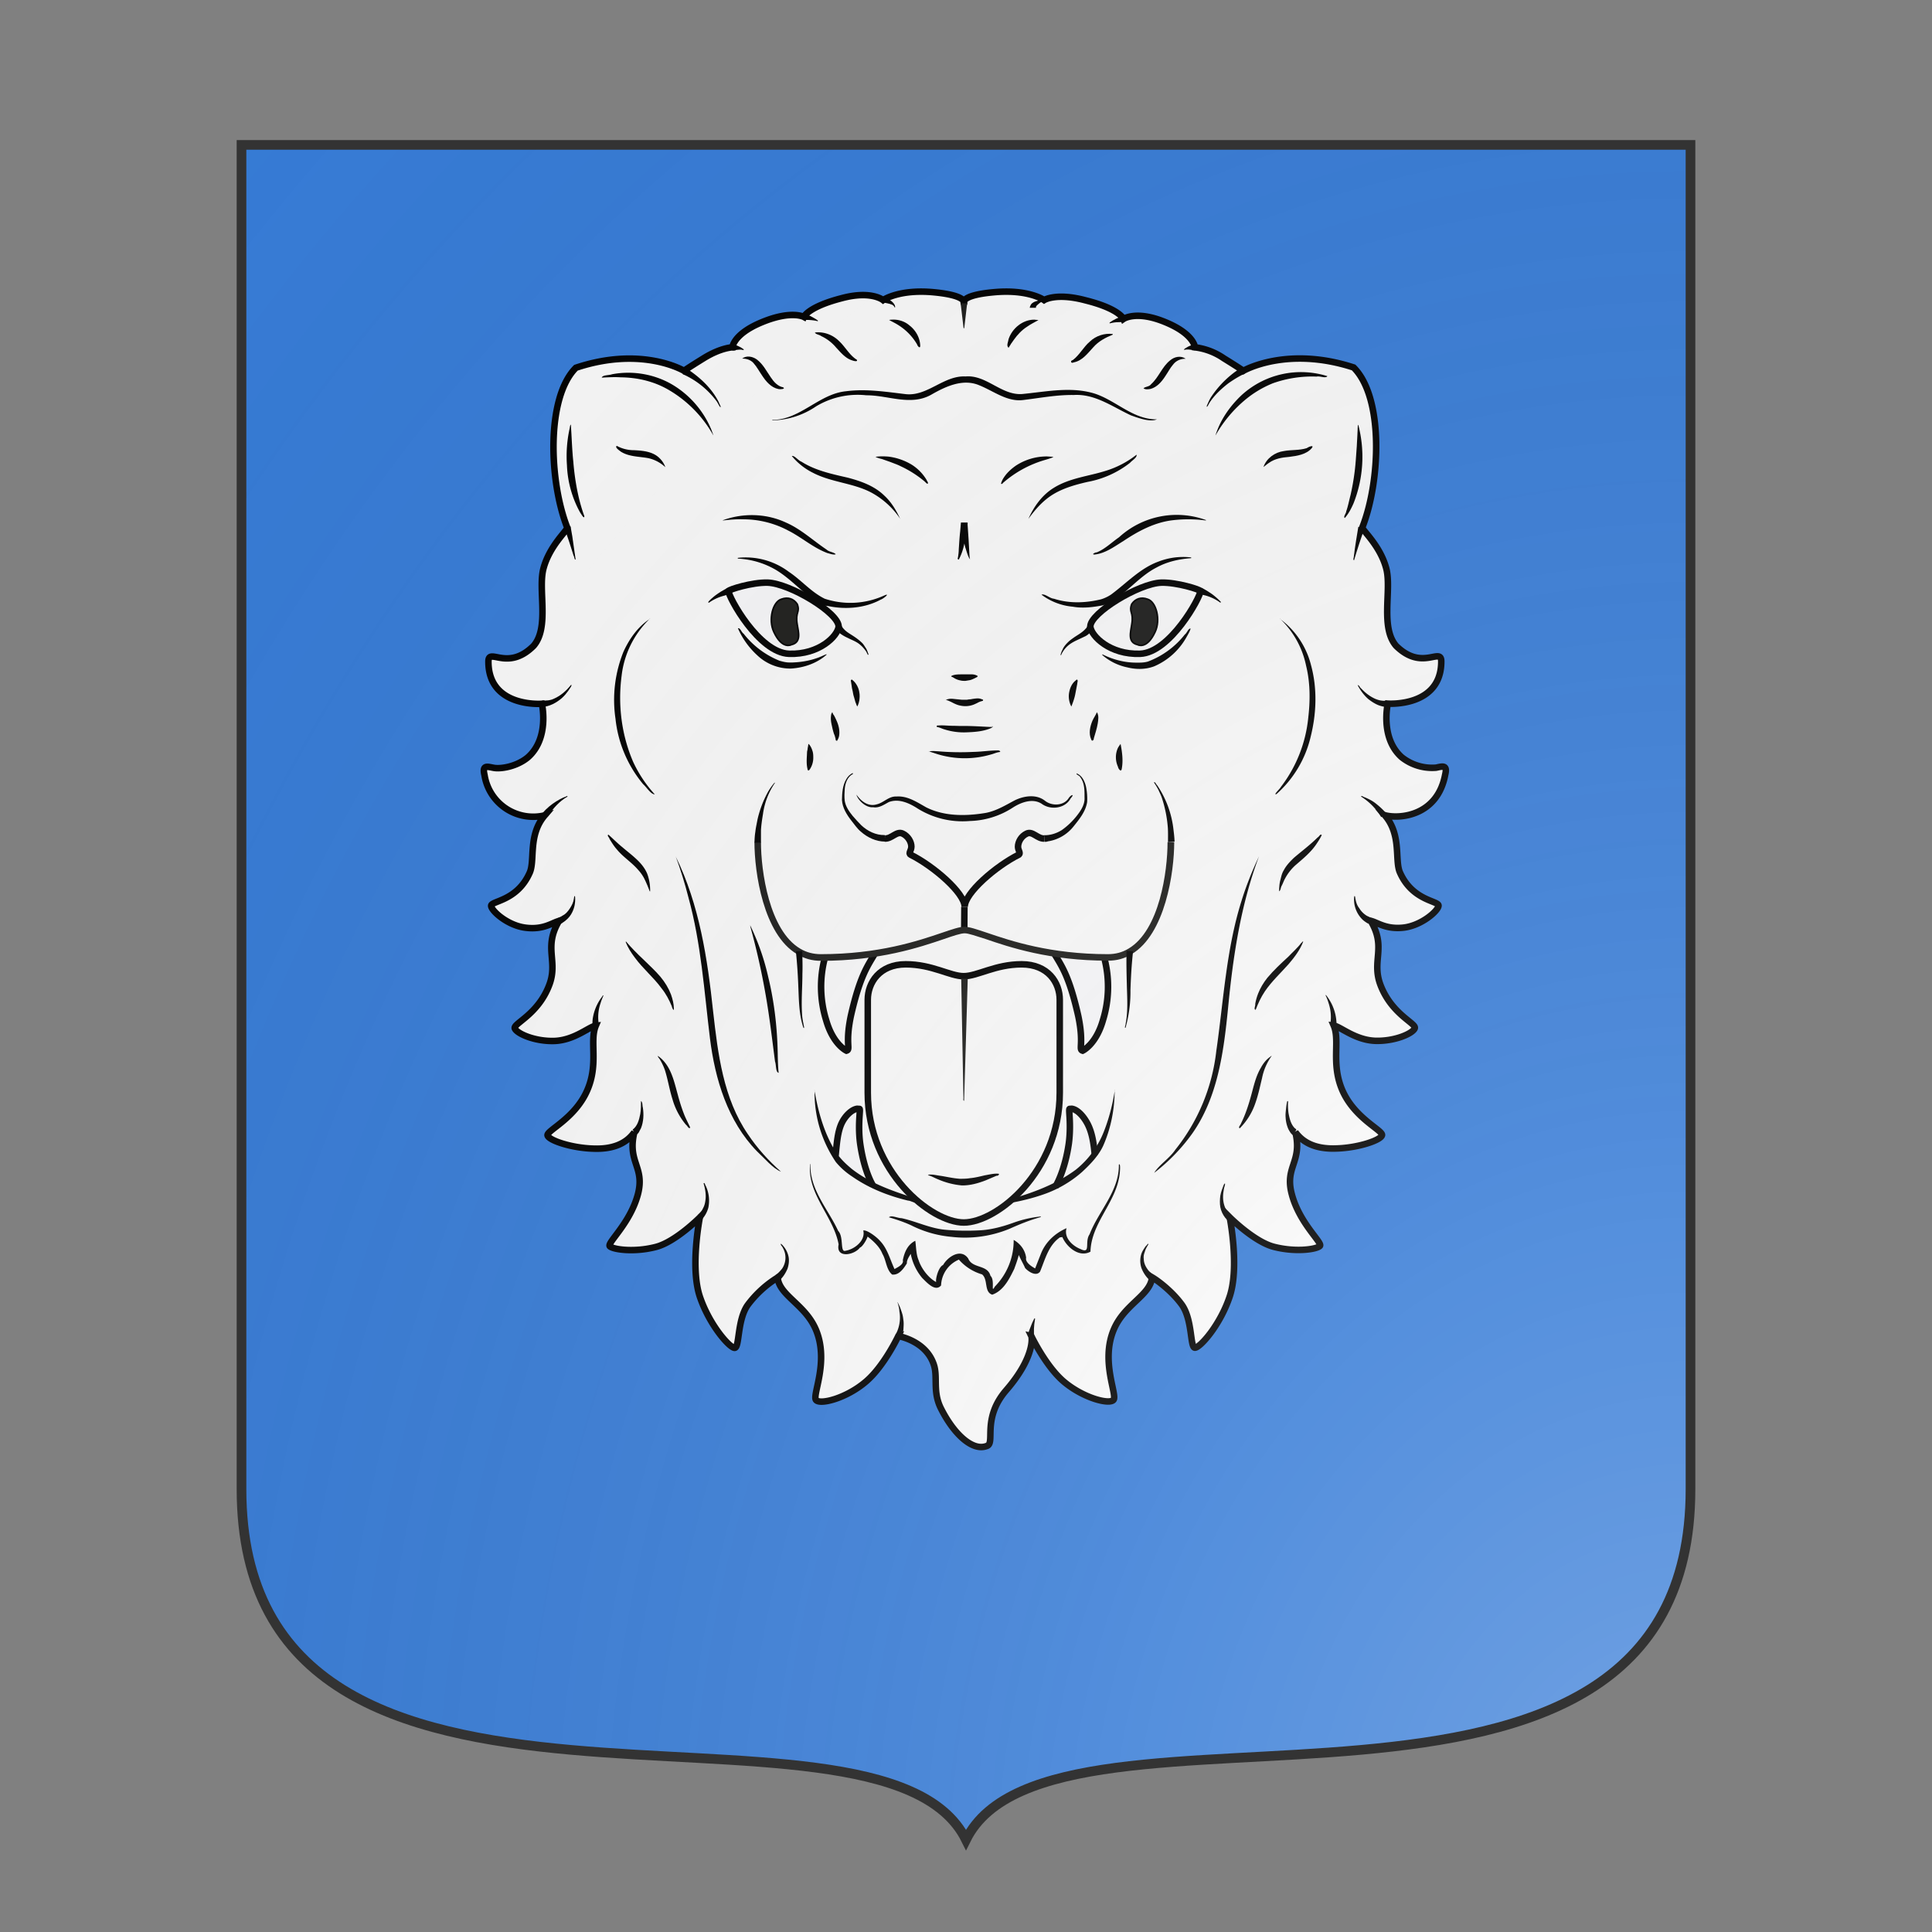 <svg id="coa316396004" width="500" height="500" viewBox="0 10 200 200" xmlns="http://www.w3.org/2000/svg" xmlns:x="http://www.w3.org/1999/xlink"><rect x="0" y="10" width="200" height="200" fill="#808080" stroke="none"/><defs><clipPath id="french_coa316396004"><path d="m 25,25 h 150 v 139.15 c 0,41.745 -66,18.15 -75,36.3 -9,-18.15 -75,5.445 -75,-36.3 v 0 z"/></clipPath><g id="lionHeadCaboshed_coa316396004" stroke-width=".45"><path d="M119.14 65.59s-.18-.14-1.36-.87a4.44 4.44 0 00-1.98-.75s-.05-.92-2.05-1.74c-2-.83-2.88-.22-2.88-.22s-.28-.7-2.61-1.28c-2.04-.55-2.87-.02-2.87-.02s-1.07-.77-3.49-.54c-2.41.22-2.04.78-2.04.78s.33-.55-2.08-.78c-2.42-.23-3.5.54-3.5.54s-.82-.68-2.86-.13c-2.33.6-2.61 1.29-2.61 1.29s-.87-.47-2.88.36c-2 .82-2.05 1.74-2.05 1.74s-.8.02-1.98.75-1.36.87-1.36.87-2.88-1.74-7.46-.21c-2.07 2.07-1.85 7.84-.6 11.03.06.15-1.24 1.25-1.65 2.86-.37 1.46.43 4.03-.67 5.3-1.8 1.8-3.12.07-3.12 1.09 0 3.2 3.69 2.91 3.69 2.91s.55 2.37-.97 3.7c-.8.66-1.91.81-2.36.72-.4-.07-.81-.24-.63.49a3.4 3.4 0 004.16 2.79c-1.18 1.37-.65 3.14-1.05 3.98-.87 1.94-2.65 1.92-2.65 2.26 0 .34 1.15 1.39 2.43 1.52 1.2.14 1.8-.36 2.25-.47-1.1 1.85-.03 2.77-.68 4.44-.78 2.03-2.48 2.63-2.37 2.97.12.34 1.33.91 2.73.87 1.4-.05 2.41-1 2.86-1.05-.45 1.07.22 2.63-.6 4.48-.85 1.93-2.78 2.74-2.73 3.08.06.34 1.64.88 3.17.92 1.33.05 2.26-.34 2.82-1.13-.5 2.08.74 2.38.25 4.27-.54 2.04-2.16 3.37-1.94 3.6.23.22 1.68.44 3.2.04 1.35-.36 3.01-2.03 3.01-2.03s-.68 3.42 0 5.46c.68 2.01 2.07 3.54 2.4 3.54.35 0 .17-1.91.9-2.95a7.5 7.5 0 012.07-1.9c.11 1.23 1.89 1.85 2.63 3.57.95 2.22-.26 4.54.02 4.88.28.34 2.08-.11 3.43-1.26 1.26-1.06 2.25-3.16 2.25-3.16-.04.01 1.92.3 2.46 2.01.27.86-.1 1.84.48 2.99.92 1.83 2.2 2.95 3.14 2.6.67-.16-.36-1.85 1.36-3.85 2.03-2.34 1.78-3.75 1.73-3.76 0 0 1 2.1 2.25 3.16 1.35 1.14 3.15 1.6 3.43 1.26.29-.34-.92-2.67.03-4.88.74-1.73 2.52-2.34 2.63-3.58.4.23 1.4.98 2.07 1.91.73 1.05.55 2.95.89 2.95.34 0 1.73-1.53 2.4-3.54.68-2.04 0-5.46 0-5.46s1.67 1.67 3.02 2.03c1.52.4 2.97.18 3.2-.05.22-.22-1.41-1.55-1.94-3.59-.5-1.89.75-2.2.25-4.27.56.78 1.48 1.18 2.82 1.13 1.53-.04 3.1-.58 3.16-.92.06-.34-1.88-1.15-2.73-3.08-.81-1.85-.15-3.41-.6-4.48.45.06 1.47 1 2.87 1.05 1.4.04 2.61-.53 2.72-.87.12-.34-1.58-.94-2.36-2.97-.65-1.69.43-2.59-.68-4.44.45.1 1.04.6 2.25.47 1.27-.14 2.43-1.18 2.43-1.52 0-.34-1.78-.33-2.65-2.26-.4-.84.13-2.61-1.06-3.98.97.27 3.63.09 4.17-2.8.18-.72-.23-.56-.63-.48a3.38 3.38 0 01-2.37-.72c-1.51-1.34-.96-3.7-.96-3.7s3.69.27 3.69-2.91c0-1.03-1.32.7-3.12-1.08-1.1-1.28-.3-3.85-.67-5.31-.41-1.61-1.71-2.71-1.66-2.86 1.26-3.2 1.48-8.97-.6-11.04-4.63-1.51-7.61.23-7.61.23z"/><path fill="#f8f8fa" d="M109.53 106.06a7.8 7.8 0 01-.08 4.35c-.48 1.68-1.4 2.1-1.4 2.1s0 0 0 0 0 0 0 0c-.3-.09.1-.46-.3-2.38-.64-2.85-1.19-3.52-1.72-4.42m.13 16.2s.66-1.04.94-3.03c.17-1.33-.04-2.33.05-2.35 0 0 0 0 0 0l.15-.01c.38.05.81.5 1.1 1.06.28.56.4 1.18.49 2.13"/><path fill="#f8f8fa" d="M90.27 106.06a7.8 7.8 0 00.08 4.35c.48 1.68 1.4 2.1 1.4 2.1v0c.31-.09-.1-.46.3-2.38.64-2.85 1.2-3.52 1.72-4.42m-.2 16.09s-.6-.93-.88-2.92c-.17-1.33.05-2.33-.04-2.35h-.02l-.14-.01c-.37.05-.84.48-1.1 1.06-.24.56-.3 1.22-.39 2.18"/><path fill="#f8f8fa" d="M113.48 80.21c-1.54.05-4.93 2.1-4.9 3.04.07.65 1.35 1.94 3.43 1.87 2.08-.07 4.18-3.93 4.17-4.33-.01-.1-1.63-.61-2.7-.58z"/><path fill="#f8f8fa" d="M86.31 80.21c1.54.05 4.93 2.1 4.9 3.04-.07.65-1.34 1.94-3.42 1.87-2.09-.07-4.19-3.93-4.18-4.33.01-.1 1.63-.61 2.7-.58z"/><path fill="#1d1d1b" stroke-width=".113" d="M112.52 81.35c-.43-.16-.83-.03-1.08.34-.22.58.15.53 0 1.4-.07.52-.31 1.24.4 1.4 0 0 .63.37 1.21-.88.4-.84.07-2.1-.53-2.26z"/><path fill="#1d1d1b" stroke-width=".113" d="M87.27 81.35c.44-.16.83-.03 1.08.34.22.58-.15.53 0 1.4.08.52.31 1.24-.4 1.4 0 0-.63.37-1.21-.88-.4-.84-.07-2.1.53-2.26z"/><path fill="none" d="M99.89 102.58l-.01 1.6"/><path d="M93.22 109v6.41c0 5.46 4.37 8.96 6.63 8.96s6.62-3.48 6.62-8.96V109c0-1.19-.81-2.45-2.63-2.45-1.82 0-3.05.82-4 .82-.95 0-2.17-.82-4-.82-1.8 0-2.62 1.26-2.62 2.45z"/><path fill="none" d="M94.4 97.87c.48.02.81-.54 1.23-.34.38.18.6.58.6.9 0 .26-.22.46-.06.55 1.6.8 3.74 2.65 3.74 3.6 0-.95 2.14-2.8 3.74-3.6.14-.1-.06-.3-.06-.54 0-.34.22-.73.6-.91.41-.2.74.37 1.22.34"/><g fill="#000" stroke="none"><path fill="#1d1d1b" d="M109.81 106.3c-4.06 0-6.81-.93-8.47-1.5-.65-.2-1.16-.39-1.43-.39s-.78.17-1.44.4c-1.65.56-4.42 1.5-8.48 1.5-.6 0-1.15-.15-1.65-.46-2.33-1.37-2.94-5.66-2.94-7.73h.45c0 1.98.56 6.08 2.71 7.35.43.26.91.38 1.42.38 4 0 6.72-.92 8.34-1.47.74-.25 1.22-.42 1.57-.42.35 0 .83.17 1.58.42 1.62.55 4.34 1.47 8.32 1.47.52 0 .99-.12 1.42-.38 2.15-1.27 2.7-5.35 2.7-7.35h.46c0 2.07-.62 6.36-2.94 7.73-.47.3-1.03.45-1.62.45z"/><path d="M110.26 115.21c0 1.33-.26 2.67-.8 3.88-.33.7-.9 1.28-1.46 1.8a7.97 7.97 0 01-2.77 1.58c-.68.23-1.37.4-2.07.53.08-.14.07-.36.28-.35 1.46-.44 2.9-1.01 4.13-1.92a6.3 6.3 0 001.93-2.6c.37-.93.62-1.91.77-2.9z"/><path d="M89.54 115.21c.24 1.47.65 2.94 1.43 4.22.32.5.7.87 1.16 1.25 1.1.86 2.45 1.39 3.76 1.82.2.13.68.03.66.35.1.32-.37 0-.54.01-1.37-.33-2.7-.85-3.86-1.66a5 5 0 01-1.13-1 8.52 8.52 0 01-1.47-4.67c0-.09.02-.27-.01-.32z"/><path d="M105.14 124c-.73.2-1.44.49-2.13.8a8.07 8.07 0 01-4 .56 7.67 7.67 0 01-2.8-.8c-.5-.23-1.01-.4-1.53-.55.16-.17.61.06.87.06 1.02.22 1.98.71 3.03.8.78.07 1.56.08 2.35.04.8-.04 1.58-.25 2.33-.52a8.02 8.02 0 011.92-.44l-.04.05z"/><path d="M113.94 98.12c0-.33.01-.66-.01-.99a8.7 8.7 0 00-.4-2.03c-.06-.2-.16-.38-.24-.57-.1-.19-.2-.36-.32-.53.08-.08.15.14.22.19a6.78 6.78 0 011.13 3.08c.03.24.06.5.07.74.04.1-.07.08-.13.09l-.32.02z"/><path d="M86.82 94.02a4.99 4.99 0 00-.83 2.15c-.06.37-.12.75-.14 1.13v.85h-.45c.01-.25.02-.49.06-.73.03-.29.1-.58.15-.86.15-.66.39-1.3.72-1.9.13-.23.28-.44.45-.64h.04z"/><path d="M78.17 101.51a8.7 8.7 0 00-.37-.87 2.74 2.74 0 00-.42-.6c-.44-.52-1.03-.88-1.46-1.4-.2-.22-.36-.48-.52-.74-.01-.1-.2-.23-.08-.3.32.28.63.6.98.88.3.26.62.5.92.78.32.29.61.63.78 1.04a3.25 3.25 0 01.2 1.22l-.03-.01z"/><path d="M76.54 104.98c.37.43.78.85 1.2 1.24.4.4.82.77 1.18 1.2.3.36.55.77.72 1.21.11.32.2.65.2.99 0 .22-.14-.1-.15-.19-.18-.43-.4-.85-.7-1.22-.55-.76-1.3-1.37-1.85-2.13-.25-.33-.48-.69-.63-1.08l.03-.02z"/><path d="M78.73 112.87c.33.22.58.53.77.88.3.56.44 1.19.61 1.8.13.49.28.97.47 1.44.12.28.26.55.39.83-.11.12-.2-.14-.29-.19a4.76 4.76 0 01-.94-1.78c-.21-.66-.31-1.34-.52-2a3.9 3.9 0 00-.35-.74c-.04-.07-.14-.16-.14-.24z"/><path d="M85.1 103.85a16.3 16.3 0 011.25 3.57c.44 1.8.64 3.66.66 5.51.01.37.02.74.06 1.11-.22-.05-.16-.56-.25-.78-.2-1.54-.38-3.09-.65-4.62a48.99 48.99 0 00-1.04-4.64l-.03-.15z"/><path d="M89.26 120.34c-.05 1.76 1.22 3.1 1.92 4.61.4.41.11 1.5.5 1.37.63-.1 1.4-.71 1.23-1.4.24-.06.9.42 1.15.71.53.55.7 1.31 1.02 1.98-.16-.02.67-.26.56-.64.11-.55.33-1.08.86-1.34.06.38.05.93.23 1.34.2.62.75 1.3 1.26 1.53-.17.08.05-1.04.43-1.2.33-.58 1.23-1.17 1.73-.45.3.72 1.33.4 1.54 1.2.33.3 0 1.28.3.74a4.52 4.52 0 001.3-3.22c.47.27.79.7.86 1.23-.1.4.68.76.62.74l.41-1.04c.32-.8.98-1.4 1.76-1.74-.2.65.4 1.22.96 1.44.75.37.26-.49.63-1.02.63-1.62 2.05-2.98 2.02-4.81.15-.15.06.73.01.93-.34 1.81-1.92 3.18-1.97 5.08-.81.46-1.76-.4-2-1.16-.03-.44.47.17-.1.17-.8.55-1.03 1.53-1.38 2.37-.27.36-.81 0-1.03-.25-.17-.41-.7-1.23-.53-1.46.37 0-.09 1.14-.22 1.52-.34.69-.74 1.51-1.52 1.78-.58-.19-.27-1.04-.7-1.4a3.37 3.37 0 01-1.6-1.02 2.01 2.01 0 00-1.23 1.78c-.4.48-1-.22-1.3-.51a3.69 3.69 0 01-.86-2.24c.6.16-.25.77-.2 1.23-.23.36-.54.83-1.02.77-.41-.35-.4-.98-.67-1.43-.21-.56-.8-1.03-1.18-1.31.48-.35-.1.8-.37.88-.39.53-1.68.76-1.47-.22-.36-1.95-2.17-3.45-1.97-5.55z"/><path d="M92.44 94.84c.32.46.82.85 1.4.67.48-.11.83-.57 1.36-.54.77-.06 1.43.4 2.06.75 1.2.6 2.61.61 3.92.41.8-.1 1.49-.53 2.19-.9.64-.31 1.49-.44 2.09.04.46.36 1.24.35 1.6-.15.16-.27.48-.38.16-.02-.37.7-1.38.83-2 .37-.62-.4-1.42-.1-1.98.26a5.7 5.7 0 01-2.98.93 5.87 5.87 0 01-3.58-.85c-.57-.37-1.3-.72-2-.46-.34.18-.68.43-1.09.36-.53.05-1.08-.54-1.15-.87z"/><path d="M105.4 97.64c.42.01.86-.13 1.22-.36a5 5 0 001.05-1.01c.28-.36.54-.77.51-1.24 0-.48.01-1-.3-1.4-.03-.1-.34-.2-.23-.25.36.15.54.53.63.9.07.34.1.71.08 1.07-.1.66-.55 1.2-.95 1.7a2.8 2.8 0 01-1.67 1c-.1 0-.32.12-.32-.02l-.03-.39z"/><path d="M92.2 93.41c-.39.2-.54.65-.57 1.05-.02.27-.03.54 0 .8.06.4.3.74.55 1.05.2.23.4.45.6.65.43.4 1 .68 1.59.67.07 0 .01.12.03.17v.28c-.6 0-1.2-.28-1.65-.68-.27-.22-.46-.52-.68-.79-.31-.4-.6-.87-.63-1.4.01-.49.04-1.01.3-1.44.1-.18.25-.33.44-.42l.02.06z"/><path d="M97.42 121.07c.28-.04.57.05.85.08.43.07.86.17 1.3.2.23 0 .47 0 .7-.04.35-.03.7-.12 1.04-.2.3-.05.6-.13.9-.11.15 0 .01.17-.1.14l-.75.32c-.52.2-1.08.36-1.65.35a5.31 5.31 0 01-1.66-.43c-.23-.09-.44-.22-.68-.28l.05-.03z"/><path d="M101.8 90.11c.13.06-.1.15-.15.17-.5.2-1.06.24-1.6.26a4.4 4.4 0 01-1.53-.2c-.18-.05-.34-.14-.52-.17-.07-.05.01-.12.09-.1.34-.03.67.02 1.01.02.24 0 .48.02.72.01.62 0 1.23.04 1.84.07.07-.02.19.04.14-.05z"/><path d="M100.28 78.6c-.1-.12-.15-.28-.2-.42l-.14-.44a12.7 12.7 0 01-.28-1.66h.46c-.06.58-.16 1.16-.3 1.72a3.87 3.87 0 01-.32.82c-.06-.02-.1-.05-.06-.12.03-.19.06-.38.06-.58.03-.42.05-.84.1-1.26l.05-.6h.45l.08 1.19.05.9c.01.14.01.28.04.41l.01.05z"/><path d="M92.5 88.76c-.06-.09-.08-.2-.13-.3l-.1-.36c-.04-.11-.06-.23-.08-.34-.02-.12-.06-.24-.07-.35l-.05-.33c0-.05-.04-.11 0-.15.02-.02.05-.05.08-.01.09.07.17.15.24.25.13.18.22.4.25.63.02.1.02.2.02.3-.01.1-.01.21-.04.31a1.2 1.2 0 01-.12.34s-.03.02 0 .01z"/><path d="M98.98 86.66c.09-.06.2-.08.3-.1.16-.02.31-.02.47-.02h.66a.8.8 0 01.36.09c.04.01.03.04.02.07-.02.04-.1.05-.13.08-.13.06-.26.13-.4.16l-.3.05c-.12 0-.23 0-.34-.03a1.23 1.23 0 01-.46-.18 1.08 1.08 0 00-.18-.09v-.03z"/><path d="M98.6 88.31c.16-.08.33-.1.5-.08l.6.06h.38c.11-.03.23-.02.34-.05.22-.03.45-.08.65.01.05.02.14.02.1.1-.03.04-.13.04-.19.07-.1.03-.2.1-.3.14a1.59 1.59 0 01-1.05.14c-.24-.04-.45-.15-.66-.26-.1-.04-.2-.1-.3-.12-.02 0-.05-.03-.06 0z"/><path d="M97.4 91.88c.22-.08.46-.04.68-.03a18.15 18.15 0 002.45.04c.55-.01 1.09-.1 1.64-.1.07-.02.28.06.15.11-.2.02-.4.12-.6.17a6.43 6.43 0 01-3.98-.12c-.1-.02-.29-.12-.34-.07z"/><path d="M90.78 89.16c.02.06.04.13.09.18.08.13.14.27.2.4.14.31.22.65.18.99a.84.84 0 01-.13.36c-.01.05-.05.03-.08.02-.05-.03-.03-.11-.05-.16-.03-.1-.05-.2-.1-.3a4.6 4.6 0 01-.14-.54c-.06-.24-.1-.5-.06-.74 0-.08.04-.15.08-.22z"/><path d="M89.15 91.35c.04.05.09.1.12.16.06.1.1.2.13.3.05.14.06.29.06.43a1.44 1.44 0 01-.25.87c-.03.03-.06.08-.1.05-.05 0-.04-.06-.05-.1-.07-.3-.06-.6-.04-.91l.01-.23c0-.09.04-.17.04-.26l.04-.22c0-.02.01-.11.03-.1v.01z"/><path d="M78.17 82.71a6.49 6.49 0 00-1.94 3.95c-.26 2 0 4.07.8 5.92.38.82.88 1.57 1.49 2.24-.27 0-.57-.5-.8-.7a8.43 8.43 0 01-1.91-4.52 8.89 8.89 0 01.55-4.62c.41-.9 1-1.74 1.84-2.28h-.02z"/><path d="M95.47 75.82a5.66 5.66 0 00-2.03-1.84c-1.25-.65-2.73-.69-4-1.35a4.4 4.4 0 01-1.46-1.16c.2-.04.43.31.66.39.95.61 2.09.85 3.18 1.1.92.24 1.86.57 2.55 1.25.49.45.83 1.04 1.11 1.64l-.01-.03z"/><path d="M93.75 71.53c.3-.05.59-.04.88-.02a4.1 4.1 0 011.61.55 3.15 3.15 0 011.04 1.06c.02.08.16.21.06.27-.08-.03-.16-.14-.24-.2a7.44 7.44 0 00-1.6-1.01c-.23-.12-.48-.2-.73-.3l-.57-.2a2.2 2.2 0 01-.45-.15z"/><path d="M79.96 99.1c1.64 3.33 2.2 7.06 2.59 10.72.33 2.92.7 5.98 2.4 8.46.64.96 1.42 1.82 2.28 2.58-.55-.21-1.15-.94-1.65-1.4-2.03-2.08-2.9-4.98-3.25-7.8-.4-3.26-.61-6.56-1.49-9.74-.24-.95-.55-1.95-.88-2.83z"/><path d="M121.61 101.51c0-.28.02-.56.1-.83.05-.21.1-.43.22-.62.17-.33.43-.6.7-.86.55-.47 1.13-.9 1.64-1.41.1-.04.18-.27.28-.16-.1.22-.24.43-.38.64-.38.56-.91.99-1.42 1.43a3.4 3.4 0 00-.72.91c-.1.17-.16.37-.26.55-.05.1-.06.3-.16.35z"/><path d="M123.27 104.99c-.22.57-.6 1.07-1 1.54-.55.62-1.17 1.19-1.64 1.88-.27.4-.47.83-.64 1.28-.16-.02 0-.29-.03-.4.04-.25.11-.49.2-.72.15-.39.37-.75.63-1.08.44-.53.95-1 1.45-1.46.3-.32.64-.61.9-.96.04 0 .1-.15.13-.08z"/><path d="M121.09 112.88a3.92 3.92 0 00-.66 1.53c-.14.57-.26 1.16-.46 1.72a4.47 4.47 0 01-1.08 1.74c-.13-.08.07-.24.09-.34.3-.6.5-1.22.68-1.86.19-.68.33-1.38.69-1.98.16-.3.37-.57.65-.76.02 0 .06-.08.09-.05z"/><path d="M115.54 78.52c-.82.06-1.65.24-2.38.64-1.14.58-1.95 1.63-3.03 2.31-.23.13-.49.27-.76.32-.65.12-1.33.2-2 .08a4.2 4.2 0 01-2.16-.83c.23-.09.57.26.86.28 1.05.34 2.18.3 3.25.04.24-.07.58-.23.8-.41 1.03-.78 1.95-1.76 3.18-2.2a4.71 4.71 0 012.24-.28v.05z"/><path d="M107.27 88.76a1.5 1.5 0 01-.16-.92c.05-.32.18-.66.45-.87.04-.04.1-.11.14-.03.02.08-.02.16-.02.24l-.13.68c-.05.28-.14.54-.24.8l-.04.1z"/><path d="M109.04 89.16c.14.23.09.52.05.78-.06.35-.17.68-.27 1.02.01.12-.13.24-.18.07-.19-.41-.08-.9.09-1.3.09-.2.22-.37.3-.57z"/><path d="M110.67 91.35c.11.58.19 1.17.07 1.75-.06.2-.24-.07-.25-.18a1.57 1.57 0 01-.03-1.25c.05-.12.13-.22.2-.32z"/><path d="M116.55 75.92a9.12 9.12 0 00-2.26-.02c-1.26.14-2.4.75-3.43 1.44-.62.38-1.24.85-1.98.93-.26 0 .03-.15.15-.15.58-.24 1.02-.69 1.53-1.04a5.9 5.9 0 016-1.19v.02z"/><path d="M121.64 82.69a5.67 5.67 0 012.17 3.21c.44 1.61.38 3.32-.02 4.93a7.61 7.61 0 01-2.36 3.97c-.27.1.24-.36.3-.49a9.36 9.36 0 001.89-4.78c.14-1.19.14-2.42-.15-3.59a6.18 6.18 0 00-1.8-3.24h-.02z"/><path d="M104.31 75.8c.38-.85.95-1.65 1.76-2.14 1.08-.67 2.37-.79 3.55-1.16a6.53 6.53 0 002.15-1.12c.05.2-.32.4-.45.56a6.72 6.72 0 01-2.94 1.32c-1 .23-2.04.53-2.85 1.2-.47.38-.86.85-1.21 1.33v.01z"/><path d="M117.22 70.04c.33-1.07 1-2.02 1.81-2.78a6.08 6.08 0 015.91-1.3c-.12.18-.52-.03-.74.03a8.09 8.09 0 00-3.02.46 7.2 7.2 0 00-1.98 1.2 8.9 8.9 0 00-1.98 2.4z"/><path d="M127.07 69.31a8.71 8.71 0 01-.33 5.44c-.16.36-.34.71-.6 1-.12-.09.1-.32.1-.46.13-.37.2-.76.3-1.13.18-.8.3-1.59.36-2.4l.07-.97c.02-.42.05-.84.06-1.27.02-.06-.01-.16.04-.2z"/><path d="M106.04 71.54c-.22.1-.45.16-.68.23a7.6 7.6 0 00-2.74 1.5c-.06.04-.16.2-.2.1.06-.24.2-.44.34-.62.19-.23.42-.43.66-.6a3.88 3.88 0 012.17-.65c.15.01.3.01.45.04z"/><path d="M109.42 85.16c.7.35 1.48.56 2.26.57h.31c.15 0 .4-.02.58-.08a5.85 5.85 0 002.53-1.86c.15-.1.24-.43.4-.41-.05.2-.19.42-.3.62a4.65 4.65 0 01-2.2 1.98c-.6.23-1.25.23-1.86.08a3.81 3.81 0 01-1.74-.86l.02-.04z"/><path d="M120.22 99.1c-1.27 3.37-1.8 6.96-2.14 10.53-.3 2.97-.7 6.08-2.46 8.59a12.9 12.9 0 01-2.63 2.72c.3-.52 1.07-1.01 1.46-1.6a13.25 13.25 0 002.82-6.78c.5-3.45.68-6.97 1.72-10.31.33-1.08.75-2.13 1.23-3.15z"/><path d="M120.53 72.23c.2-.6.79-1.02 1.4-1.1.53-.1 1.07-.04 1.58-.2.1-.08.56-.27.35 0-.38.44-1 .53-1.55.6-.5.04-1 .12-1.41.42-.13.08-.24.19-.37.28z"/><path d="M84.25 78.5a4.95 4.95 0 013.52.96c.86.57 1.54 1.4 2.48 1.86a5.63 5.63 0 004.1-.22c.47-.21-.04.22-.23.28-1.11.6-2.44.7-3.67.44-.35-.02-.67-.25-.97-.43-.9-.64-1.65-1.49-2.6-2.06a5.75 5.75 0 00-2.63-.78v-.05z"/><path d="M83.23 75.9c1.4-.51 3-.47 4.36.17 1.03.45 1.86 1.24 2.79 1.86.16.16.52.18.63.32-.16.06-.4-.04-.57-.08-.98-.36-1.77-1.08-2.7-1.55a6.6 6.6 0 00-3.02-.78c-.5-.02-1 .02-1.5.08v-.02z"/><path d="M90.38 85.18c-.67.6-1.58.91-2.48.96a3.32 3.32 0 01-2.3-.91 5.5 5.5 0 01-1.34-1.87c.16-.05.25.29.39.37a5.99 5.99 0 002.48 1.87c.22.06.44.12.67.12h.22c.57-.02 1.14-.11 1.68-.3.23-.07.47-.2.67-.27l.01.03z"/><path d="M94.7 62.08c.5-.08 1.02.05 1.4.38.43.33.73.86.74 1.4 0 .25-.2 0-.22-.1a3.88 3.88 0 00-1.3-1.33c-.2-.13-.42-.23-.63-.35z"/><path d="M89.57 62.95c.6-.08 1.23.15 1.66.58.44.4.72.98 1.24 1.3.07.17-.24.07-.33.04-.46-.14-.78-.54-1.1-.88a3 3 0 00-1.04-.8c-.12-.1-.35-.1-.43-.24z"/><path d="M84.55 64.75c.3-.24.74-.15 1.03.07.42.32.66.81.96 1.24.2.3.47.6.84.67.2.12-.22.15-.32.12-.51-.1-.86-.52-1.13-.93-.2-.29-.36-.6-.6-.87-.2-.22-.5-.31-.78-.3z"/><path d="M105 62.09c-.26.15-.54.28-.79.46-.36.23-.66.55-.9.89-.14.18-.26.37-.37.56-.18-.13-.02-.42 0-.6.25-.75.98-1.34 1.77-1.34l.3.03z"/><path d="M110.12 63.1c-.5.2-.98.46-1.33.86-.39.42-.76.94-1.36 1.05-.19.1-.26-.12-.06-.16.47-.35.73-.9 1.18-1.28.42-.4 1.01-.59 1.58-.52.01.02-.02.03-.01.05z"/><path d="M86.63 68.98c1.93 0 3.22-1.8 5.1-1.98 1.37-.18 2.74.04 4.1.2 1.51.17 2.63-1.3 4.14-1.22 1.48-.13 2.53 1.4 4.03 1.2 1.6-.16 3.28-.51 4.87-.02 1.49.48 2.66 1.8 4.3 1.78-.45.21-1.28-.09-1.8-.28-1.25-.58-2.47-1.49-3.92-1.4-1.16-.02-2.3.2-3.45.34-1.13.17-2.07-.6-3.06-1-1.14-.5-2.35.07-3.34.64-1.42.8-2.99.03-4.48.04a5.56 5.56 0 00-3.46.76 5.55 5.55 0 01-3.02.97z"/><path d="M82.57 70.06a8.36 8.36 0 00-3.19-3.21c-.98-.55-2.1-.8-3.22-.81-.43-.03-.87 0-1.3.02.07-.19.5-.15.71-.23 1.4-.27 2.9-.02 4.14.7a6.53 6.53 0 012.75 3.21c.02.08.12.31.1.32z"/><path d="M72.73 69.31c.06.86.08 1.71.17 2.56.07.87.2 1.74.41 2.6.1.39.21.77.35 1.15 0 .25-.23-.17-.29-.25a7.3 7.3 0 01-.91-3.27c-.06-.83 0-1.65.17-2.46.03-.08.04-.34.1-.33z"/><path d="M79.25 72.24a2.52 2.52 0 00-1.17-.62c-.63-.12-1.33-.09-1.9-.45-.1-.08-.44-.3-.28-.4.36.2.78.3 1.19.3.62.03 1.32.09 1.78.57.17.17.3.37.38.6z"/><path d="M115.15 64.76c-.33-.01-.65.13-.85.39-.22.25-.37.56-.56.83-.24.37-.56.74-1 .86-.16.03-.35.06-.49-.04.12-.13.4-.1.53-.29.53-.48.75-1.21 1.32-1.65.28-.24.71-.33 1.03-.12l.02.02z"/><path d="M111.53 105.65c-.1.89-.15 1.78-.18 2.68a9.12 9.12 0 01-.34 2.6c-.1.04.02-.22.01-.3.17-.88.1-1.79.08-2.68-.02-.75-.04-1.5-.02-2.26-.03-.1.07-.07.13-.06l.32.02z"/><path d="M88.7 105.63c.01.52.03 1.05.01 1.57 0 .9-.08 1.78-.03 2.67.01.26.04.52.1.77 0 .07.1.38 0 .29-.33-.98-.31-2.01-.36-3.03a35.7 35.7 0 00-.16-2.24l.45-.03z"/><path d="M95.29 129.88c.06.14.13.26.18.4.06.17.12.33.16.5.03.13.04.26.06.4.02.19 0 .39-.01.59-.03.18-.07.37-.15.55-.02.04-.06-.02-.09-.03l-.3-.2c.05-.05.07-.14.11-.21a2.46 2.46 0 00.15-1.4c0-.17-.06-.35-.1-.52 0-.02-.04-.07-.02-.08z"/><path d="M104.26 132.2c.02-.13.07-.26.1-.38l.21-.53.14-.29c.05-.05.07.03.05.06-.04.21-.06.42-.07.63v.47c.03.04.02.1-.05.08l-.39-.04z"/><path d="M86.85 128c.18-.12.33-.29.46-.45a1.35 1.35 0 00.05-1.43c-.03-.1-.19-.21-.13-.29a1.63 1.63 0 01.52.88c.06.28.02.58-.07.85-.13.3-.3.58-.55.8l-.28-.37z"/><path d="M81.49 123.85c.2-.12.3-.34.4-.54.09-.19.12-.39.14-.59.03-.35-.04-.71-.14-1.05.08-.1.1.12.15.17a2.4 2.4 0 01.18 1.5c-.08.3-.24.6-.46.83-.1-.1-.19-.21-.27-.32z"/><path d="M76.99 117.96c.34-.25.45-.68.53-1.08.05-.3.05-.6.05-.9.13.1.08.32.13.46.07.47.05.97-.13 1.42-.09.14-.17.44-.35.43-.09-.1-.15-.23-.23-.33z"/><path d="M74.98 108.7c-.07.18-.15.35-.2.53a2.95 2.95 0 00-.11 1.52c-.05.03-.11.03-.17.05l-.27.06c-.02-.16-.01-.32 0-.48a3.25 3.25 0 01.66-1.6c.02-.04.04-.1.1-.08z"/><path d="M71.81 103.36c.13-.05.25-.1.36-.18.21-.1.37-.3.5-.5s.24-.42.27-.66c.01-.05.02-.27.08-.14.04.42-.05.86-.28 1.23-.12.2-.3.37-.49.51-.07.02-.17.17-.22.1l-.22-.36z"/><path d="M72.71 76.33c.09.46.16.93.22 1.39l.13.9c-.1.01-.08-.2-.14-.27-.2-.64-.4-1.28-.64-1.9l.43-.12z"/><path d="M70.74 88.35c.28 0 .56 0 .82-.13.46-.2.85-.54 1.16-.93.1-.09.04.09 0 .13-.23.37-.5.71-.86.95-.24.17-.5.3-.78.37-.09 0-.27.1-.3 0l-.04-.4z"/><path d="M70.76 96.14c.07-.1.17-.19.25-.28.29-.28.61-.51.96-.7.15-.08.3-.15.45-.2.07-.07.12.04.02.05-.5.3-.91.75-1.23 1.23-.04.07-.1.2-.18.09l-.27-.19z"/><path d="M112.67 128.35a2.24 2.24 0 01-.57-.86c-.11-.35-.1-.76.06-1.1.07-.14.16-.27.25-.4.06-.02.16-.23.18-.12-.1.17-.2.33-.25.52-.06.16-.1.32-.07.5 0 .26.11.5.27.72.08.12.2.21.3.31.21.1-.07.25-.12.37l-.05.06z"/><path d="M118.03 124.2c-.2-.2-.34-.43-.43-.7-.08-.24-.09-.52-.07-.78.01-.27.1-.54.2-.8.03-.08.07-.22.14-.25.03.12-.06.26-.07.38-.08.39-.09.8.04 1.18.05.17.16.33.27.48.02.1.25.15.13.24l-.21.25z"/><path d="M122.55 118.33c-.14-.1-.22-.26-.3-.4a2.25 2.25 0 01-.19-.8c-.02-.19 0-.37.02-.55.02-.2.04-.39.09-.58.1-.06.04.15.05.21 0 .21.01.42.04.62.07.37.16.76.43 1.03.07.05.16.1.06.18l-.2.29z"/><path d="M124.85 108.68a3.27 3.27 0 01.72 1.93c0 .08.04.28-.1.2-.1-.03-.28-.03-.34-.1.1-.48.05-1-.1-1.46a3.7 3.7 0 00-.2-.53c-.03-.05-.02-.05.02-.04z"/><path d="M127.76 103.75c-.16-.1-.32-.2-.45-.34a1.95 1.95 0 01-.53-1.4c0-.06.01-.24.07-.14.03.2.07.42.16.6.05.11.13.2.19.3.12.17.28.32.46.43.11.05.2.11.32.15 0 .12-.15.25-.21.38l-.01.02z"/><path d="M127.5 76.47c-.26.72-.5 1.45-.72 2.2-.1-.05 0-.2-.01-.3.08-.66.19-1.32.3-1.98 0-.07.09 0 .13 0l.3.08z"/><path d="M129.03 88.8a2.36 2.36 0 01-.56-.13c-.25-.1-.48-.25-.7-.42-.3-.26-.55-.6-.74-.96.1-.03.16.18.25.23.25.27.54.5.86.66.2.1.42.17.65.18.08.02.25-.04.28.03l-.04.4z"/><path d="M128.66 96.4a4.3 4.3 0 00-1.4-1.43c.05-.09.17.04.25.05.26.11.51.23.73.4.27.21.53.44.75.7-.03.1-.2.15-.28.23l-.05.04z"/><path d="M84.64 64.16l-.15-.03c-.16-.01-.33.02-.48.04-.04 0-.1.03-.13.02l.02-.45.24.08c.11.06.23.1.33.16l.19.13c.02.02-.02.04-.02.05z"/><path d="M89.77 62.17c-.06-.01-.11-.04-.17-.04a3.52 3.52 0 00-.7-.05c-.03-.01-.1.03-.11 0l.05-.44c.08.01.15.06.23.08.18.08.36.18.53.28l.18.12-.01.05z"/><path d="M94.36 60.47c.08.04.17.08.25.14.15.1.31.2.42.36a.4.4 0 01.08.22c0 .05-.07.01-.06-.03a.4.4 0 00-.17-.14c-.07-.02-.13-.05-.2-.06a2.4 2.4 0 00-.36-.07c-.04 0-.07 0-.05-.05l.09-.37z"/><path d="M80.65 65.39c.94.6 1.8 1.38 2.3 2.39.02.1.16.28.1.33-.12-.14-.18-.33-.3-.47a5.88 5.88 0 00-2.3-1.82c0-.14.14-.27.2-.41z"/><path d="M115.03 64.12c.06-.06.13-.1.2-.14.14-.09.3-.15.45-.2.04-.02.08-.04.12-.04l.02.44-.45-.06c-.1 0-.2 0-.3.02-.01.02-.02-.02-.04-.02z"/><path d="M109.9 62.27c.15-.11.3-.2.47-.28l.44-.2c.05 0 .03.08.04.12l.04.33c-.08 0-.17-.02-.26-.01-.18 0-.36.01-.54.05-.06 0-.12.04-.18.03v-.04z"/><path d="M105.4 60.72c-.15.08-.3.17-.42.28-.06.05-.12.1-.15.17-.02.02.02.07 0 .07h-.43c.01-.08.04-.14.07-.2a.4.4 0 01.15-.15c.1-.08.24-.1.37-.15.13-.04.27-.04.41-.07v.05z"/><path d="M119.25 65.78c-.4.18-.78.42-1.14.67-.5.39-.98.83-1.32 1.37-.04.07-.2.4-.17.18.1-.22.19-.45.33-.65a6.89 6.89 0 012.08-2l.22.43z"/><path fill="#1d1d1b" d="M99.63 60.93h.45l-.2 1.72c-.02 0-.05.01-.05-.02l-.2-1.7z"/><path d="M106.52 85.19c.04-.11.07-.23.13-.33.08-.2.21-.36.35-.5.15-.16.33-.28.5-.4.27-.18.57-.34.78-.6.07-.03.07-.2.14-.14l.36.19c-.07.1-.13.2-.22.26-.11.1-.23.2-.37.26l-.51.24c-.22.1-.44.22-.63.38a1.85 1.85 0 00-.47.62c-.02.07-.02.05-.06.02z"/><path d="M117.55 81.59a3.13 3.13 0 00-1.28-.55c-.04-.02-.12-.02-.14-.05l.15-.42.35.2.35.23a5.01 5.01 0 01.62.55l-.05.04z"/><path d="M93.23 85.2c-.06-.11-.1-.23-.19-.33-.05-.08-.12-.15-.18-.22-.1-.1-.22-.21-.35-.29-.22-.14-.47-.23-.7-.35a2.8 2.8 0 01-.47-.27 1.2 1.2 0 01-.28-.3c-.07-.05-.03-.07.03-.1l.32-.17c.04.1.1.18.17.25.18.2.41.32.62.46.22.14.43.3.61.47.13.12.2.27.3.41.06.11.1.22.14.34.03.06.03.06-.02.1z"/><path d="M82.2 81.56c.09-.12.2-.22.32-.32.18-.16.38-.29.58-.42l.35-.2c.04-.02.08-.06.08 0l.15.4c-.12.02-.25.05-.37.09a3.2 3.2 0 00-1.06.49l-.04-.04z"/><path fill="#1d1d1b" d="M99.67 107.54l.45.01-.25 8.42c-.1-.01-.03-.2-.05-.27l-.15-8.16z"/></g></g><radialGradient id="backlight" cx="100%" cy="100%" r="150%"><stop stop-color="#fff" stop-opacity=".3" offset="0"/><stop stop-color="#fff" stop-opacity=".15" offset=".25"/><stop stop-color="#000" stop-opacity="0" offset="1"/></radialGradient></defs><g clip-path="url(#french_coa316396004)"><rect x="0" y="0" width="200" height="200" fill="#377cd7"/><g fill="#fafafa" stroke="#000"><use x:href="#lionHeadCaboshed_coa316396004" transform="translate(-50 -50) scale(1.5)"/></g></g><path d="m 25,25 h 150 v 139.15 c 0,41.745 -66,18.15 -75,36.3 -9,-18.15 -75,5.445 -75,-36.3 v 0 z" fill="url(#backlight)" stroke="#333"/></svg>